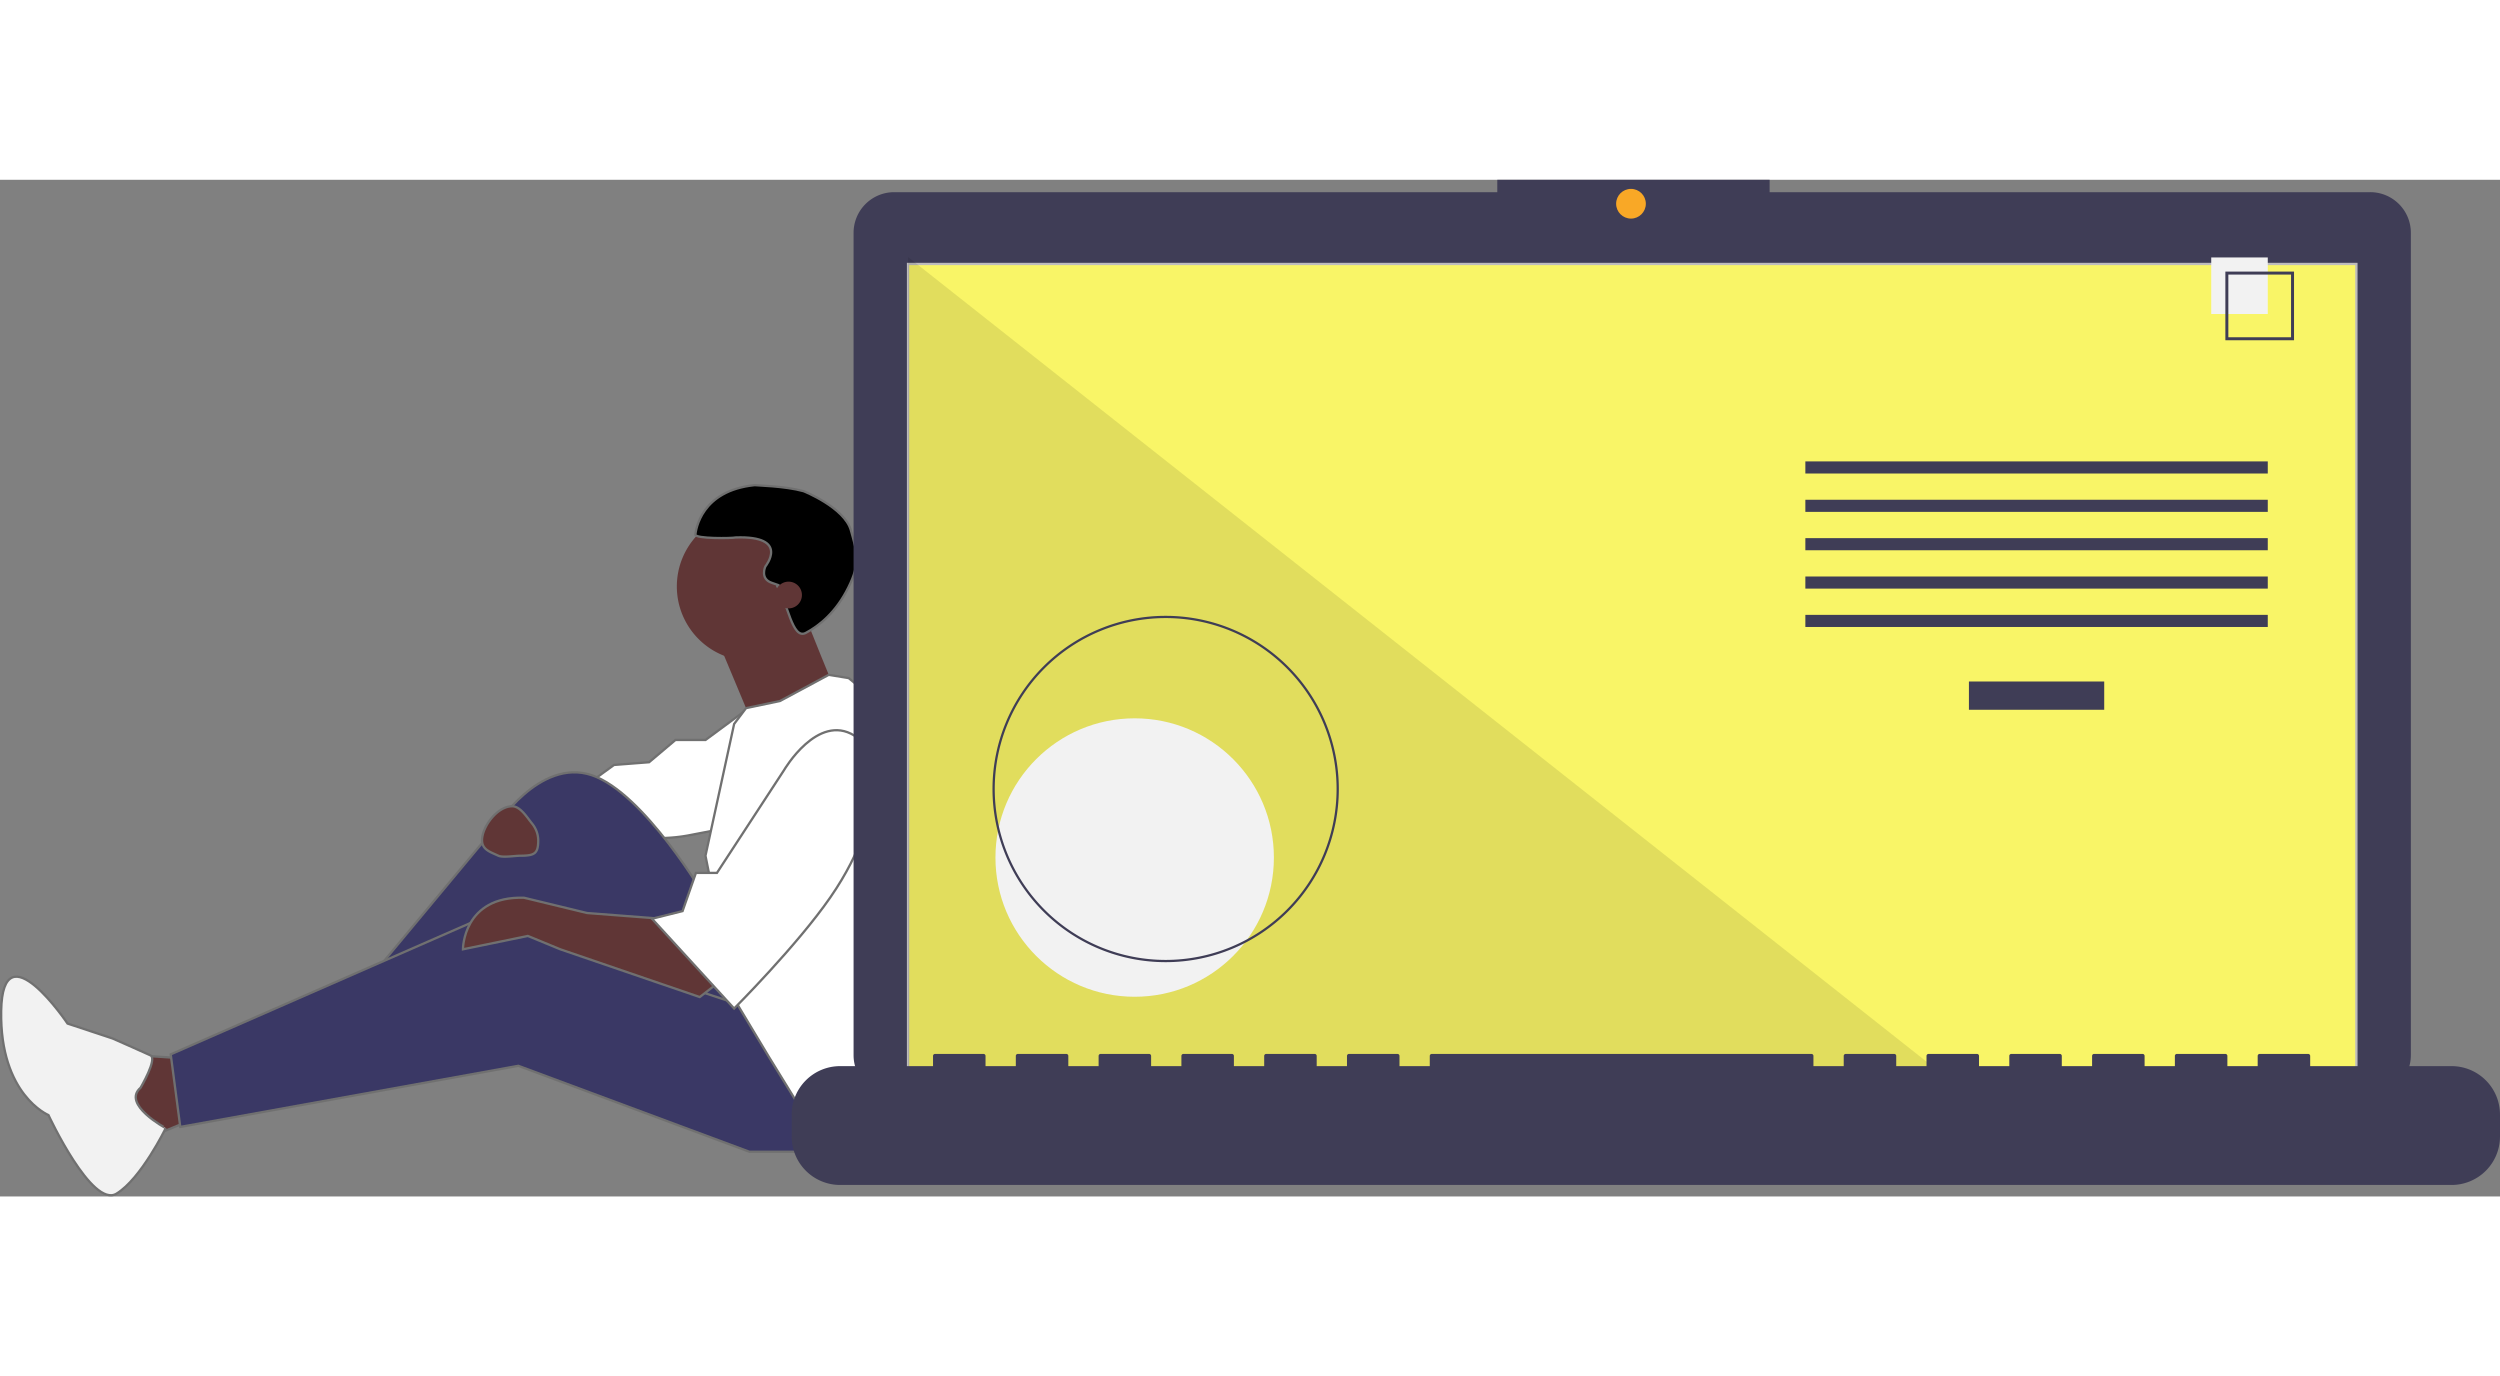<svg xmlns="http://www.w3.org/2000/svg" width="800" viewBox="0 0 1082.943 440.399">
  <rect x="0" y="0" width="1082.943" height="440.399" fill="#808080" stroke="none"/>
  <g id="undraw_image" transform="translate(0.5 -10)">
    <g id="Right_Arm" data-name="Right Arm" transform="matrix(0.94, -0.342, 0.342, 0.94, -69.153, 131.696)">
      <path id="Path_39" data-name="Path 39" d="M404.4,248.305,385.124,254l-12.236-4.454-14.036,5.157-14.672-4.085-17.5,5-.833,22.239h0s3.49-2.466,12.7,1.92l3.167,2.226,2.937,2.03a70.166,70.166,0,0,0,19.206,6.237l15.769,2.518,14.272-2.518,13.639,5.871Z" transform="translate(-74.848 -12.429)" fill="#fff" stroke="#707070" stroke-width="1"/>
    </g>
    <g id="Leg">
      <path id="Path_18" data-name="Path 18" d="M77.591,390.495,52.772,388.84l8.273,37.229,28.128-11.582Z" fill="#603636" stroke="#707070" stroke-width="1"/>
      <path id="Path_19" data-name="Path 19" d="M305.1,321s-26.529-45.433-49.28-53.085S214.1,290.391,214.1,290.391l-65.357,78.594,7.446,11.582,79.421-53.775,53.775,70.321,51.293-25.646Z" fill="#3a3865" stroke="#707070" stroke-width="1"/>
      <path id="Path_22" data-name="Path 22" d="M363.839,419.451l-18.2,11.582h-21.51L224.024,393.8,77.591,420.278,73.454,388.84,207.478,330.1l117.478,38.883Z" fill="#3a3865" stroke="#707070" stroke-width="1"/>
    </g>
    <path id="Head" d="M32.265,0A32.265,32.265,0,0,1,64.53,32.265c0,12.028-16.581,28.2-16.581,28.2S38.056,64.53,32.265,64.53a32.265,32.265,0,0,1,0-64.53Z" transform="translate(292.691 153.885)" fill="#603636"/>
    <path id="Neck" d="M369.258,434.788l14.892,35.574,35.574-14.892s-11.582-28.128-11.582-28.956S369.258,434.788,369.258,434.788Z" transform="translate(-58.78 -225.059)" fill="#603636"/>
    <path id="Foot" d="M119.171,628.365s7.41-12.559,4.28-14.025-16.422-7.311-16.422-7.311l-19.492-6.46s-28.126-41.8-28.743-5.45,20.479,45.089,20.479,45.089,18.815,40.492,29.474,34.035,21.323-28.376,21.323-28.376S110.85,635.535,119.171,628.365Z" transform="translate(-58.781 -225.059)" fill="#f2f2f2" stroke="#707070" stroke-width="1"/>
    <g id="Body">
      <path id="Path_21" data-name="Path 21" d="M368.845,583.289,361.4,589.08,301.006,568.4l-14.064-5.791L258.813,568.4s0-23.165,26.474-22.337l27.3,6.618,32.265,2.482Z" transform="translate(-58.781 -225.059)" fill="#603636" stroke="#707070" stroke-width="1"/>
      <path id="Path_25" data-name="Path 25" d="M467.22,540.029a185.378,185.378,0,0,1-9.091,57.337l-2.417,7.433L444.13,657.746l-12.41,3.309-9.1-11.582-18.2-13.236-13.237-21.51-11.351-18.912-3.541-5.907-12.41-62.048,12.41-57.084,5.162-6.85,14.693-3.078,21.129-11.342,8.654,1.415,29.783,24.819a185.22,185.22,0,0,1,11.508,64.289Z" transform="translate(-58.781 -225.059)" fill="#fff" stroke="#707070" stroke-width="1"/>
      <path id="Path_28" data-name="Path 28" d="M339.162,265.667l-29.1,44.579h-9.1l-5.791,16.546-13.237,3.31,35.574,38.883s27.167-27.188,41.7-48.177,16.416-35.778,16.416-35.778,9.9-24.329-6.023-34.257S339.162,265.667,339.162,265.667Z" fill="#fff" stroke="#707070" stroke-width="1"/>
    </g>
    <path id="Hair" d="M357.5,390.975c0-1.918.022-19.146,22.85-24.337.507.074,12.891-1.25,21.369,0,0,0,18.426,4.842,22.4,14.3s5.905,13.511,1.936,24.759-10.351,17.869-15.878,21.749-9.421-12.336-14.776-18.551c-.361-.318,3.22-.1-2.38-1.15s-3.751-6.706-3.751-6.706,9.2-14.649-14.318-10.912C373.639,390.672,357.5,392.894,357.5,390.975Z" transform="translate(-6.462 -267.978) rotate(7)" stroke="#707070" stroke-width="1"/>
    <path id="Ear" d="M5.791,0A5.791,5.791,0,1,1,0,5.791,5.791,5.791,0,0,1,5.791,0Z" transform="translate(335.297 184.082)" fill="#603636"/>
    <g id="Computer" transform="translate(-1 448)">
      <path id="Path_33" data-name="Path 33" d="M1085.01,230.422H824.843V225.06H706.872v5.362H445.63a17.6,17.6,0,0,0-17.6,17.6V604.272a17.6,17.6,0,0,0,17.6,17.6h639.38a17.6,17.6,0,0,0,17.6-17.6V248.02a17.6,17.6,0,0,0-17.6-17.6Z" transform="translate(-57.781 -663.059)" fill="#3f3d56"/>
      <rect id="Rectangle_6" data-name="Rectangle 6" width="627.391" height="353.913" transform="translate(393.845 -401.536)" fill="#f9f567" stroke="#bebcbc" stroke-width="1"/>
      <path id="Path_34" data-name="Path 34" d="M840.813,390.377H392.845V36.464Z" transform="translate(1 -441)" opacity="0.1"/>
      <path id="Path_37" data-name="Path 37" d="M1120.23,609H1059v-4.412a.875.875,0,0,0-.875-.875h-20.993a.875.875,0,0,0-.875.875V609H1023.13v-4.412a.875.875,0,0,0-.875-.875h-20.993a.875.875,0,0,0-.875.875V609H987.272v-4.412a.875.875,0,0,0-.875-.875H965.4a.875.875,0,0,0-.875.875V609h-13.12v-4.412a.875.875,0,0,0-.875-.875H929.541a.875.875,0,0,0-.875.875V609h-13.12v-4.412a.875.875,0,0,0-.875-.875H893.678a.875.875,0,0,0-.875.875V609H879.683v-4.412a.875.875,0,0,0-.875-.875H857.815a.875.875,0,0,0-.875.875V609H843.82v-4.412a.875.875,0,0,0-.875-.875H678.5a.875.875,0,0,0-.875.875V609h-13.12v-4.412a.875.875,0,0,0-.875-.875H642.638a.875.875,0,0,0-.875.875V609h-13.12v-4.412a.875.875,0,0,0-.875-.875H606.775a.875.875,0,0,0-.875.875V609H592.78v-4.412a.875.875,0,0,0-.875-.875H570.912a.875.875,0,0,0-.875.875V609h-13.12v-4.412a.875.875,0,0,0-.875-.875H535.049a.875.875,0,0,0-.875.875V609h-13.12v-4.412a.875.875,0,0,0-.875-.875H499.186a.875.875,0,0,0-.875.875V609h-13.12v-4.412a.875.875,0,0,0-.875-.875H463.323a.875.875,0,0,0-.875.875V609H422.212a20.993,20.993,0,0,0-20.993,20.993v9.493a20.993,20.993,0,0,0,20.993,20.993H1120.23a20.993,20.993,0,0,0,20.993-20.993v-9.492A20.993,20.993,0,0,0,1120.23,609Z" transform="translate(-57.781 -663.059)" fill="#3f3d56"/>
      <circle id="Ellipse_40" data-name="Ellipse 40" cx="6.435" cy="6.435" r="6.435" transform="translate(700.569 -434.058)" fill="#f9a826"/>
      <circle id="Ellipse_41" data-name="Ellipse 41" cx="60.307" cy="60.307" r="60.307" transform="translate(431.706 -204.72)" fill="#f2f2f2"/>
      <path id="Path_35" data-name="Path 35" d="M563.218,573.972a75.016,75.016,0,1,1,75.016-75.016A75.016,75.016,0,0,1,563.218,573.972Zm0-149.051a74.035,74.035,0,1,0,74.035,74.035,74.035,74.035,0,0,0-74.035-74.035Z" transform="translate(-57.781 -673.059)" fill="#3f3d56"/>
      <rect id="Rectangle_7" data-name="Rectangle 7" width="58.605" height="12.246" transform="translate(853.392 -220.668)" fill="#3f3d56"/>
      <rect id="Rectangle_8" data-name="Rectangle 8" width="200.307" height="5.248" transform="translate(782.541 -316.011)" fill="#3f3d56"/>
      <rect id="Rectangle_9" data-name="Rectangle 9" width="200.307" height="5.248" transform="translate(782.541 -299.392)" fill="#3f3d56"/>
      <rect id="Rectangle_10" data-name="Rectangle 10" width="200.307" height="5.248" transform="translate(782.541 -282.772)" fill="#3f3d56"/>
      <rect id="Rectangle_11" data-name="Rectangle 11" width="200.307" height="5.248" transform="translate(782.541 -266.153)" fill="#3f3d56"/>
      <rect id="Rectangle_12" data-name="Rectangle 12" width="200.307" height="5.248" transform="translate(782.541 -249.533)" fill="#3f3d56"/>
      <rect id="Rectangle_13" data-name="Rectangle 13" width="24.492" height="24.492" transform="translate(958.356 -404.356)" fill="#f2f2f2"/>
      <path id="Path_36" data-name="Path 36" d="M1052,304.566h-29.74v-29.74H1052Zm-28.447-1.293h27.154V276.119h-27.154Z" transform="translate(-57.781 -673.059)" fill="#3f3d56"/>
    </g>
    <path id="Ear-2" data-name="Ear" d="M12.05-4.171c3.566,0,6.385,4.729,8.715,7.594a11.64,11.64,0,0,1,2.587,7.134c0,5.83-1.543,6.7-7.991,6.7-1.935,0-7.386.885-9.266,0-3.475-1.624-7.086-2.614-7.086-6.7C-.991,4.726,5.6-4.171,12.05-4.171Z" transform="translate(209.297 285.551)" fill="#603636" stroke="#707070" stroke-width="1"/>
  </g>
</svg>
